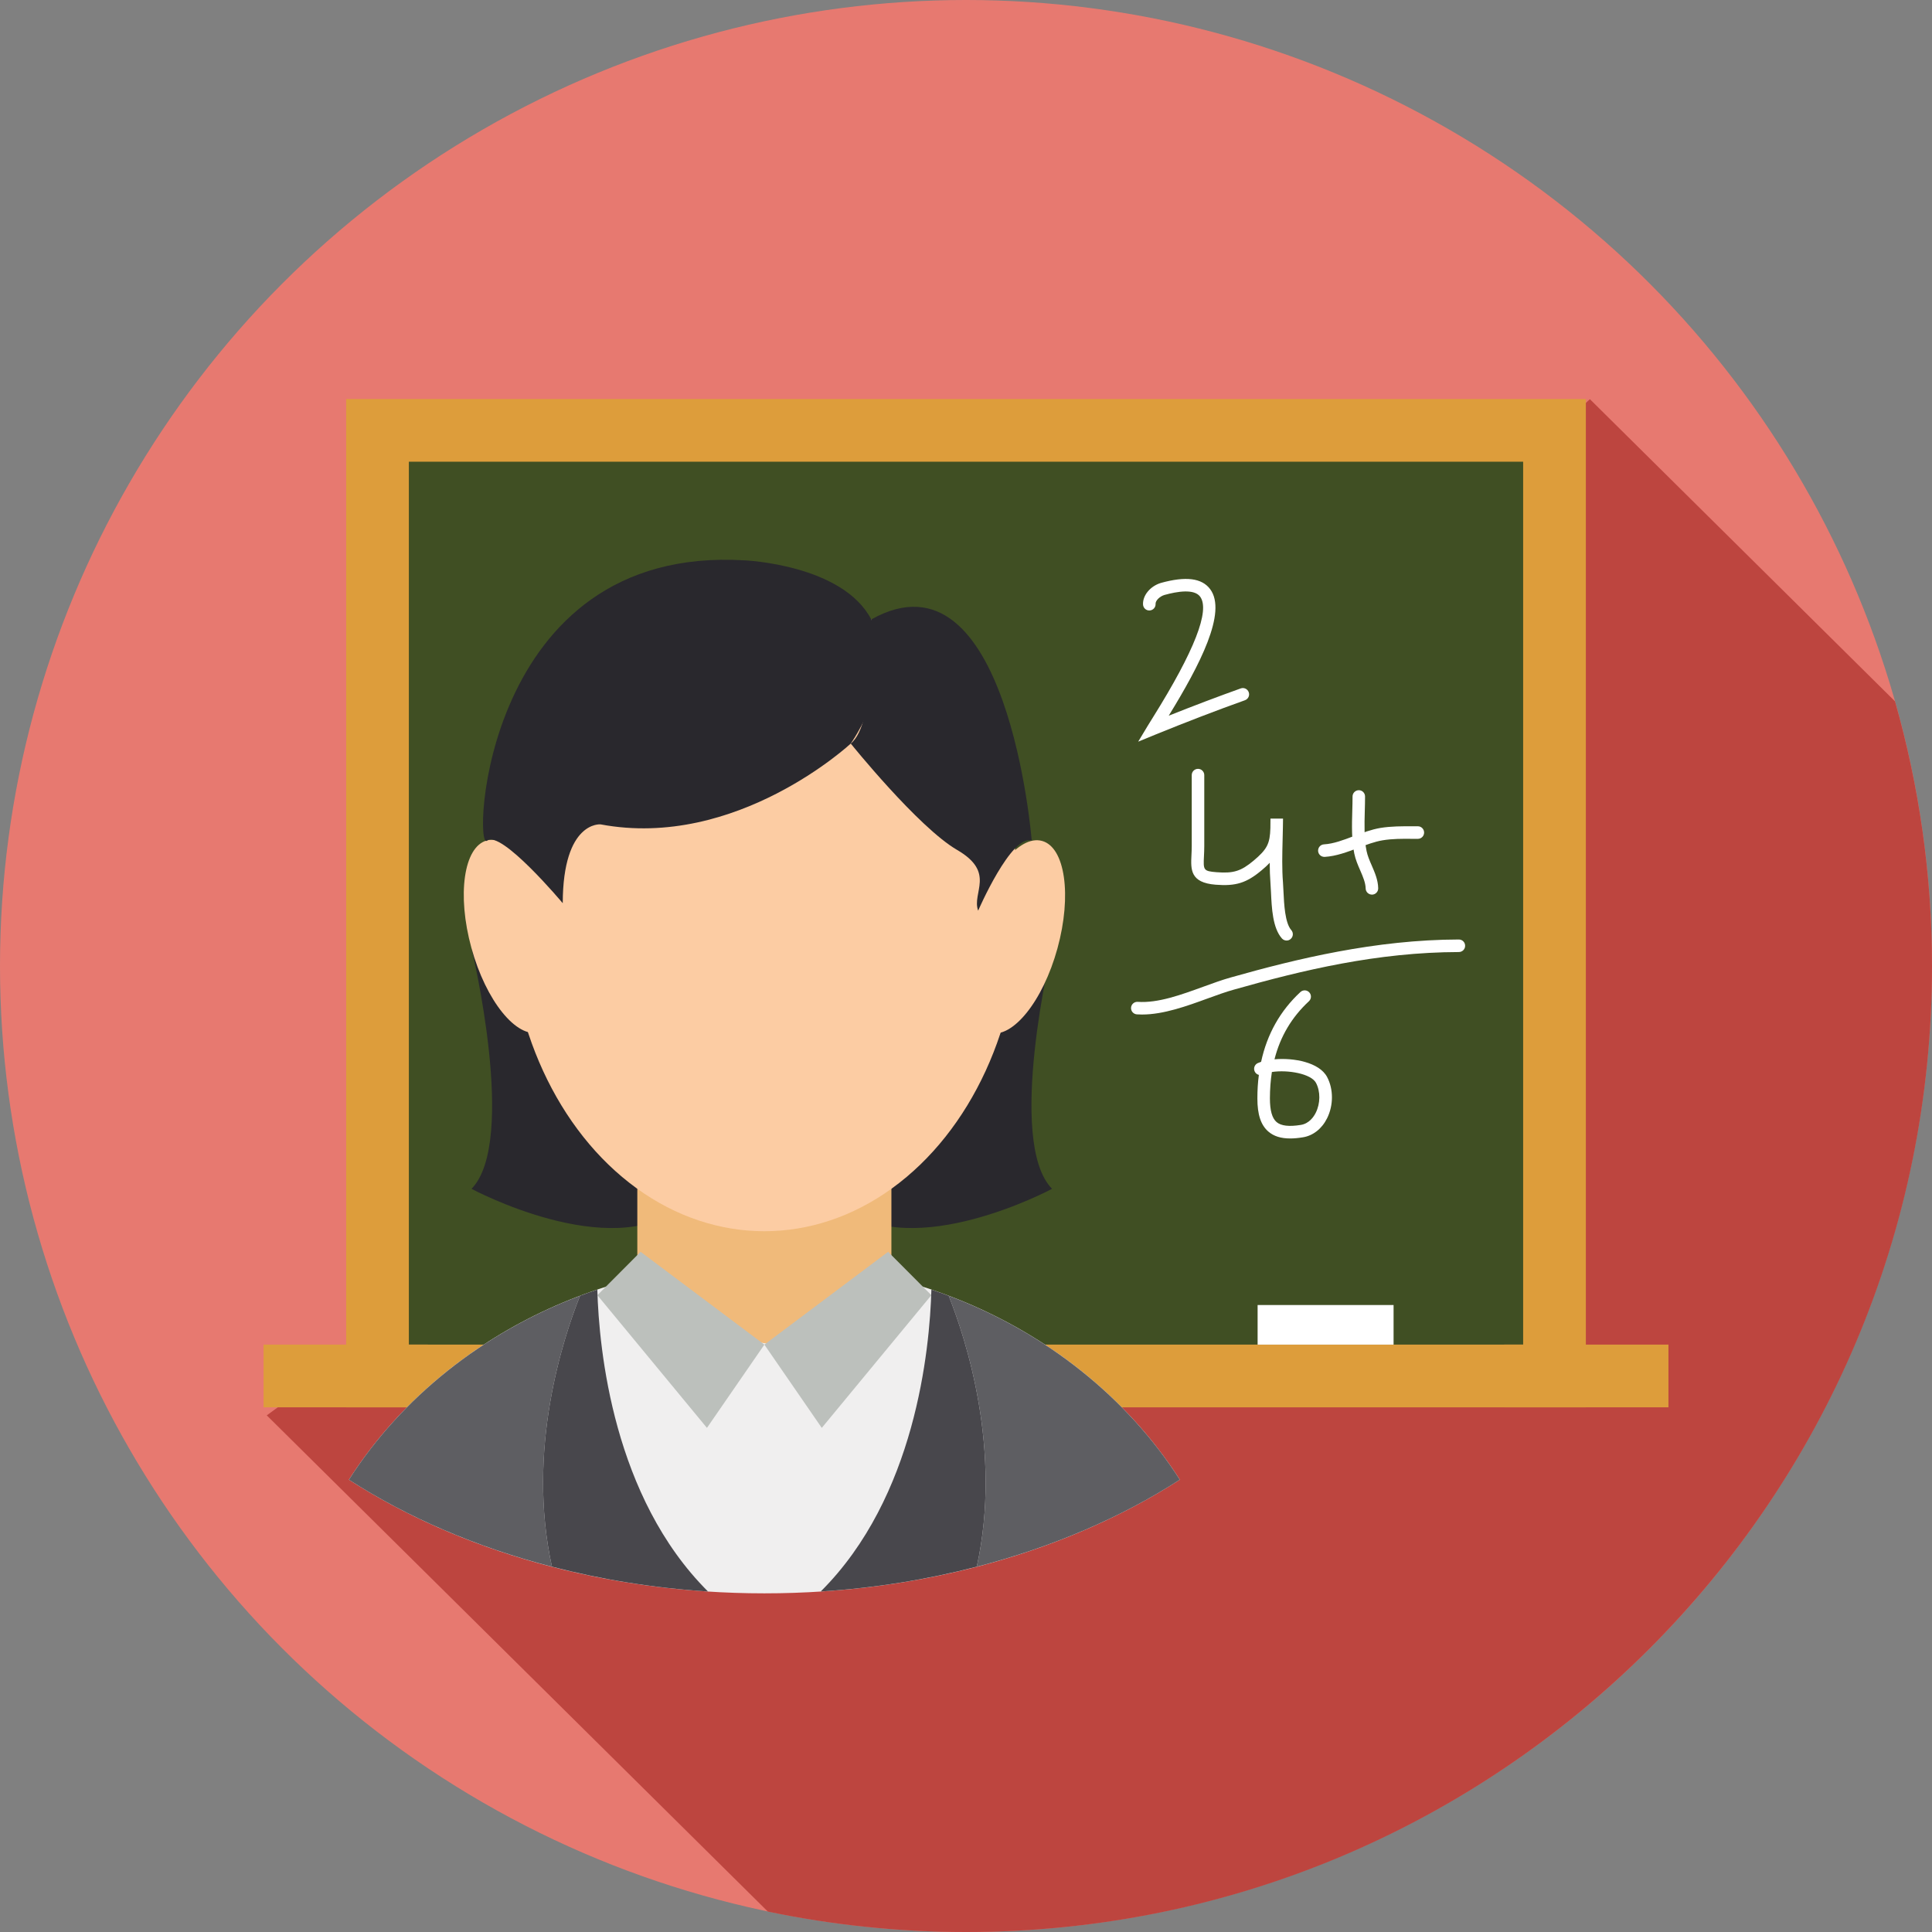 <?xml version="1.0" encoding="utf-8"?>
<!-- Generator: Adobe Illustrator 16.0.0, SVG Export Plug-In . SVG Version: 6.00 Build 0)  -->
<!DOCTYPE svg PUBLIC "-//W3C//DTD SVG 1.1//EN" "http://www.w3.org/Graphics/SVG/1.1/DTD/svg11.dtd">
<svg version="1.1" id="Layer_1" xmlns="http://www.w3.org/2000/svg" xmlns:xlink="http://www.w3.org/1999/xlink" x="0px" y="0px"
	 width="128px" height="128px" viewBox="0 0 128 128" enable-background="new 0 0 128 128" xml:space="preserve">
<rect x="0" y="0" width="128" height="128" fill="#808080" stroke="none"/>
<g>
	<circle fill="#E77970" cx="64" cy="64" r="64"/>
	<path fill="#BD453F" d="M105.334,26.446l-2.439,2.277L39.578,77.709L18.406,93.238l-0.732,0.533l33.197,32.875
		C55.109,127.53,59.5,128,64,128c35.348,0,64-28.653,64-64c0-6.083-0.865-11.96-2.451-17.534L105.334,26.446z"/>
	<g>
		<rect x="22.935" y="26.438" fill="#DD9D3B" width="82.132" height="66.801"/>
		<rect x="27.088" y="30.59" fill="#404F23" width="73.824" height="58.493"/>
		<g>
			<rect x="17.462" y="89.083" fill="#DD9D3B" width="10.881" height="4.155"/>
			<rect x="99.656" y="89.083" fill="#DD9D3B" width="10.883" height="4.155"/>
		</g>
		<g>
			<path fill="#F0EFEF" d="M78.166,98.033C72.66,89.426,62.394,83.639,50.64,83.639c-11.752,0-22.017,5.789-27.524,14.395
				c7.265,4.676,16.92,7.529,27.524,7.529S70.902,102.709,78.166,98.033z"/>
			<path fill="#29282D" d="M31.239,62.815c0,0,3.071,12.815,0,15.948c0,0,9.243,4.959,13.92,1.176l-6.961-15.797L31.239,62.815z"/>
			<path fill="#29282D" d="M69.701,62.815c0,0-3.07,12.815,0,15.948c0,0-9.245,4.959-13.92,1.176l6.961-15.797L69.701,62.815z"/>
			<polygon fill="#F0BA7A" points="59.058,87.609 51.21,89.085 42.224,87.609 42.224,75.515 59.058,75.515 			"/>
			<g>
				<g>
					<g>
						<polygon fill="#BCC0BC" points="42.441,82.935 50.642,89.085 46.837,94.601 39.578,85.81 						"/>
					</g>
					<g>
						<polygon fill="#BCC0BC" points="58.841,82.935 50.642,89.085 54.445,94.601 61.705,85.81 						"/>
					</g>
				</g>
			</g>
			<ellipse fill="#FCCCA3" cx="50.641" cy="60.334" rx="16.927" ry="21.238"/>
			<g>
				<g>
					
						<ellipse transform="matrix(0.964 -0.265 0.265 0.964 -15.229 11.231)" fill="#FCCCA3" cx="34.009" cy="62.054" rx="2.872" ry="6.594"/>
					
						<ellipse transform="matrix(-0.964 -0.265 0.265 -0.964 115.7 139.718)" fill="#FCCCA3" cx="67.275" cy="62.054" rx="2.872" ry="6.594"/>
				</g>
			</g>
			<path fill="#29282D" d="M56.365,49.263c0,0-7.57,7.049-16.58,5.353c0,0-2.488-0.234-2.502,5.223c0,0-4.104-4.9-5.022-4.14
				c-0.918,0.76-0.309-19.619,17.055-18.575c0,0,6.504,0.263,8.408,3.916C59.628,44.694,56.365,49.263,56.365,49.263z"/>
			<path fill="#29282D" d="M56.365,49.263c0,0,4.469,5.551,7.049,7.049c2.579,1.499,0.953,2.824,1.391,4.022
				c0,0,2.2-5.085,3.549-4.643c0,0-1.57-19.741-10.629-14.652C57.724,41.039,58.052,47.921,56.365,49.263z"/>
			<path fill="#5E5E62" d="M38.429,85.85c-6.453,2.439-11.833,6.746-15.313,12.184c3.876,2.495,8.436,4.465,13.452,5.765
				C34.871,96.092,37.283,88.721,38.429,85.85z"/>
			<path fill="#48474C" d="M39.574,85.438c-0.385,0.129-0.766,0.269-1.145,0.411c-1.146,2.871-3.559,10.242-1.861,17.948
				c3.273,0.849,6.736,1.413,10.34,1.644C40.634,99.193,39.687,89.434,39.574,85.438z"/>
			<g>
				<path fill="#5E5E62" d="M62.853,85.85c6.454,2.439,11.833,6.746,15.313,12.184c-3.875,2.495-8.434,4.465-13.452,5.765
					C66.412,96.092,64,88.721,62.853,85.85z"/>
				<path fill="#48474C" d="M61.708,85.438c0.387,0.129,0.766,0.269,1.145,0.411c1.146,2.871,3.559,10.242,1.861,17.948
					c-3.27,0.849-6.734,1.413-10.34,1.644C60.65,99.193,61.595,89.434,61.708,85.438z"/>
			</g>
		</g>
		<rect x="83.32" y="86.461" fill="#FFFFFF" width="9.008" height="2.624"/>
		<g>
			<path fill="#FFFFFF" d="M75.408,49.137l0.646-1.074c0.082-0.137,0.197-0.319,0.336-0.542c2.748-4.399,3.797-7.089,3.119-7.995
				c-0.391-0.524-1.504-0.347-2.369-0.106c-0.314,0.098-0.59,0.374-0.58,0.589c0.012,0.229-0.164,0.424-0.395,0.436
				c-0.229,0.014-0.424-0.164-0.436-0.394c-0.031-0.6,0.475-1.213,1.178-1.429c1.656-0.46,2.719-0.324,3.268,0.409
				c1.139,1.52-0.68,5.028-2.744,8.386c1.602-0.638,3.285-1.277,4.77-1.807c0.213-0.078,0.453,0.033,0.531,0.252
				c0.078,0.215-0.035,0.453-0.252,0.531c-1.842,0.657-3.996,1.486-5.912,2.268L75.408,49.137z"/>
		</g>
		<g>
			<path fill="#FFFFFF" d="M85.24,62.313c-0.113,0-0.229-0.047-0.311-0.14c-0.613-0.693-0.674-2.005-0.723-3.061
				c-0.01-0.21-0.02-0.406-0.033-0.575c-0.035-0.454-0.049-0.913-0.051-1.374c-0.148,0.158-0.324,0.32-0.531,0.492
				c-1.002,0.842-1.713,1.066-3.053,0.959c-1.688-0.133-1.646-1.011-1.602-1.941c0.008-0.187,0.02-0.394,0.02-0.62v-4.7
				c0-0.229,0.184-0.415,0.416-0.415c0.229,0,0.414,0.187,0.414,0.415v4.7c0,0.239-0.01,0.46-0.02,0.659
				c-0.045,0.93-0.049,1.005,0.838,1.074c1.115,0.088,1.619-0.069,2.453-0.768c0.908-0.764,1.078-1.135,1.109-2.15
				c0.002-0.213,0.006-0.427,0.006-0.635h0.832c0,0.199-0.002,0.389-0.008,0.563c-0.004,0.289-0.01,0.578-0.02,0.862
				c-0.023,0.932-0.049,1.896,0.025,2.811c0.012,0.176,0.023,0.383,0.033,0.605c0.039,0.827,0.098,2.072,0.516,2.546
				c0.152,0.173,0.135,0.436-0.037,0.587C85.436,62.279,85.338,62.313,85.24,62.313z"/>
		</g>
		<g>
			<path fill="#FFFFFF" d="M87.74,56.77c-0.217,0-0.4-0.17-0.412-0.389c-0.014-0.229,0.16-0.428,0.389-0.44
				c0.633-0.037,1.279-0.282,1.961-0.542c0.578-0.219,1.174-0.445,1.785-0.547c0.707-0.114,1.424-0.111,2.117-0.109h0.357
				c0.23,0,0.414,0.188,0.414,0.416c0,0.23-0.184,0.416-0.414,0.416h-0.361c-0.689-0.008-1.34-0.008-1.977,0.098
				c-0.529,0.088-1.061,0.291-1.625,0.504c-0.711,0.27-1.447,0.549-2.209,0.594C87.758,56.77,87.75,56.77,87.74,56.77z"/>
		</g>
		<g>
			<path fill="#FFFFFF" d="M90.895,59.27c-0.227,0-0.412-0.181-0.416-0.407c-0.01-0.382-0.178-0.775-0.359-1.193
				c-0.154-0.353-0.313-0.718-0.395-1.12c-0.186-0.897-0.16-1.879-0.133-2.826c0.01-0.322,0.018-0.643,0.018-0.955
				c0-0.229,0.186-0.416,0.416-0.416c0.229,0,0.412,0.187,0.412,0.416c0,0.319-0.008,0.646-0.018,0.977
				c-0.023,0.9-0.049,1.834,0.119,2.637c0.064,0.316,0.199,0.629,0.342,0.957c0.205,0.473,0.418,0.963,0.428,1.509
				c0.006,0.229-0.178,0.418-0.406,0.423C90.898,59.27,90.896,59.27,90.895,59.27z"/>
		</g>
		<g>
			<path fill="#FFFFFF" d="M75.664,67.215c-0.115,0-0.229-0.004-0.342-0.011c-0.23-0.016-0.402-0.214-0.387-0.442
				s0.215-0.402,0.441-0.387c1.346,0.094,2.873-0.467,4.352-1.004c0.635-0.231,1.232-0.449,1.803-0.609
				c4.381-1.24,9.605-2.506,15.123-2.518l0,0c0.229,0,0.414,0.185,0.414,0.414c0.004,0.229-0.184,0.415-0.412,0.417
				c-5.404,0.011-10.354,1.2-14.896,2.487c-0.543,0.15-1.127,0.363-1.748,0.588C78.637,66.653,77.088,67.215,75.664,67.215z"/>
		</g>
		<g>
			<path fill="#FFFFFF" d="M85.48,75.426c-0.617,0-1.086-0.147-1.443-0.453c-0.5-0.427-0.734-1.127-0.732-2.205
				c0-0.537,0.031-1.055,0.098-1.553c-0.119-0.029-0.223-0.111-0.277-0.23c-0.096-0.209-0.004-0.456,0.205-0.552
				c0.066-0.029,0.143-0.058,0.221-0.085c0.396-1.837,1.268-3.386,2.604-4.623c0.168-0.156,0.432-0.146,0.586,0.021
				c0.158,0.169,0.146,0.432-0.021,0.587c-1.141,1.058-1.896,2.329-2.283,3.849c1.281-0.113,2.973,0.2,3.488,1.176
				c0.426,0.805,0.424,1.877-0.004,2.732c-0.344,0.693-0.93,1.154-1.605,1.26C86.01,75.401,85.732,75.426,85.48,75.426z
				 M84.266,71.023c-0.086,0.552-0.129,1.134-0.131,1.744c0,0.805,0.145,1.318,0.441,1.572c0.299,0.255,0.824,0.317,1.605,0.19
				c0.559-0.089,0.863-0.546,0.994-0.812c0.307-0.613,0.313-1.406,0.014-1.973C86.867,71.137,85.326,70.861,84.266,71.023z"/>
		</g>
	</g>
</g>
</svg>
